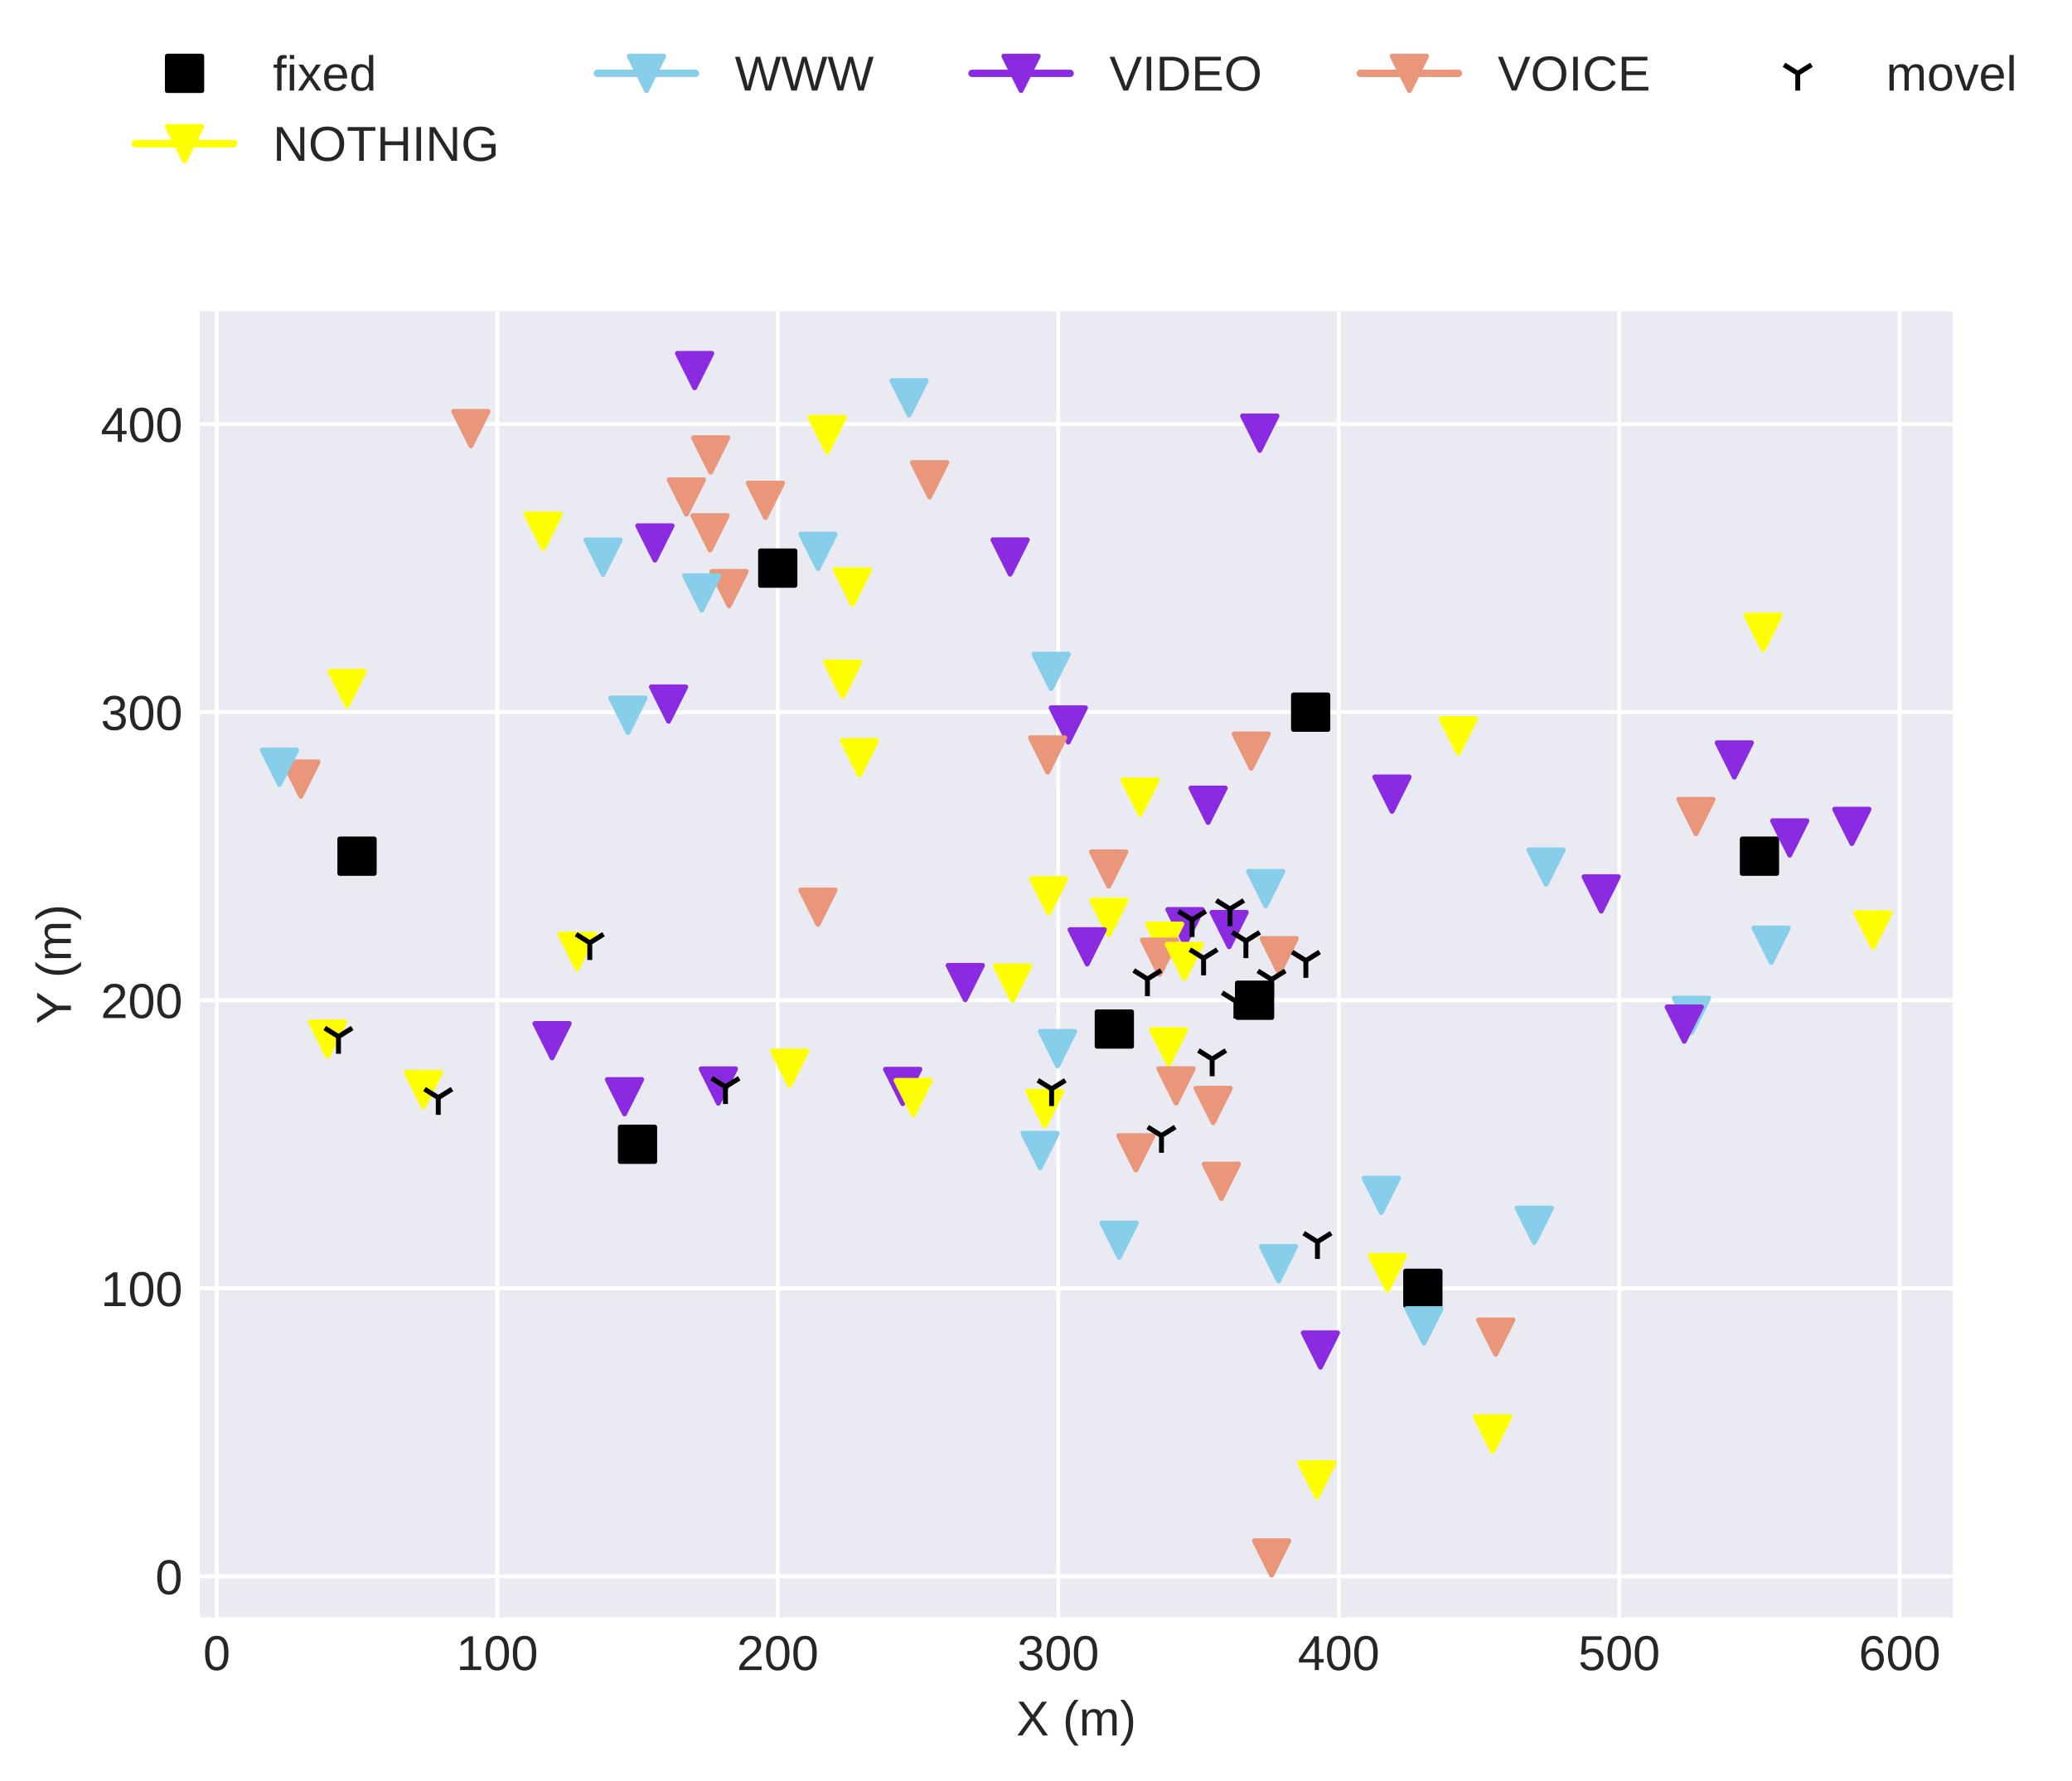 <?xml version="1.0" encoding="utf-8" standalone="no"?>
<!DOCTYPE svg PUBLIC "-//W3C//DTD SVG 1.1//EN"
  "http://www.w3.org/Graphics/SVG/1.1/DTD/svg11.dtd">
<!-- Created with matplotlib (http://matplotlib.org/) -->
<svg height="362.862pt" version="1.1" viewBox="0 0 422.133 362.862" width="422.133pt" xmlns="http://www.w3.org/2000/svg" xmlns:xlink="http://www.w3.org/1999/xlink">
 <defs>
  <style type="text/css">
*{stroke-linecap:butt;stroke-linejoin:round;}
  </style>
 </defs>
 <g id="figure_1">
  <g id="patch_1">
   <path d="M 0 362.862 
L 422.133 362.862 
L 422.133 0 
L 0 0 
z
" style="fill:#ffffff;"/>
  </g>
  <g id="axes_1">
   <g id="patch_2">
    <path d="M 40.705 329.518 
L 397.825 329.518 
L 397.825 63.406 
L 40.705 63.406 
z
" style="fill:#eaeaf2;"/>
   </g>
   <g id="matplotlib.axis_1">
    <g id="xtick_1">
     <g id="line2d_1">
      <path clip-path="url(#p7d4409db41)" d="M 44.165 329.518 
L 44.165 63.406 
" style="fill:none;stroke:#ffffff;stroke-linecap:round;stroke-width:0.8;"/>
     </g>
     <g id="line2d_2"/>
     <g id="text_1">
      <!-- 0 -->
      <defs>
       <path d="M 51.703 34.422 
Q 51.703 17.188 45.625 8.094 
Q 39.547 -0.984 27.688 -0.984 
Q 15.828 -0.984 9.859 8.047 
Q 3.906 17.094 3.906 34.422 
Q 3.906 52.156 9.688 60.984 
Q 15.484 69.828 27.984 69.828 
Q 40.141 69.828 45.922 60.891 
Q 51.703 51.953 51.703 34.422 
z
M 42.781 34.422 
Q 42.781 49.312 39.328 56 
Q 35.891 62.703 27.984 62.703 
Q 19.875 62.703 16.328 56.109 
Q 12.797 49.516 12.797 34.422 
Q 12.797 19.781 16.375 12.984 
Q 19.969 6.203 27.781 6.203 
Q 35.547 6.203 39.156 13.125 
Q 42.781 20.062 42.781 34.422 
z
" id="LiberationSans-30"/>
      </defs>
      <g style="fill:#262626;" transform="translate(41.385 340.265)scale(0.1 -0.1)">
       <use xlink:href="#LiberationSans-30"/>
      </g>
     </g>
    </g>
    <g id="xtick_2">
     <g id="line2d_3">
      <path clip-path="url(#p7d4409db41)" d="M 101.309 329.518 
L 101.309 63.406 
" style="fill:none;stroke:#ffffff;stroke-linecap:round;stroke-width:0.8;"/>
     </g>
     <g id="line2d_4"/>
     <g id="text_2">
      <!-- 100 -->
      <defs>
       <path d="M 7.625 0 
L 7.625 7.469 
L 25.141 7.469 
L 25.141 60.406 
L 9.625 49.312 
L 9.625 57.625 
L 25.875 68.797 
L 33.984 68.797 
L 33.984 7.469 
L 50.734 7.469 
L 50.734 0 
z
" id="LiberationSans-31"/>
      </defs>
      <g style="fill:#262626;" transform="translate(92.968 340.265)scale(0.1 -0.1)">
       <use xlink:href="#LiberationSans-31"/>
       <use x="55.615" xlink:href="#LiberationSans-30"/>
       <use x="111.23" xlink:href="#LiberationSans-30"/>
      </g>
     </g>
    </g>
    <g id="xtick_3">
     <g id="line2d_5">
      <path clip-path="url(#p7d4409db41)" d="M 158.453 329.518 
L 158.453 63.406 
" style="fill:none;stroke:#ffffff;stroke-linecap:round;stroke-width:0.8;"/>
     </g>
     <g id="line2d_6"/>
     <g id="text_3">
      <!-- 200 -->
      <defs>
       <path d="M 5.031 0 
L 5.031 6.203 
Q 7.516 11.922 11.109 16.281 
Q 14.703 20.656 18.656 24.188 
Q 22.609 27.734 26.484 30.766 
Q 30.375 33.797 33.5 36.812 
Q 36.625 39.844 38.547 43.156 
Q 40.484 46.484 40.484 50.688 
Q 40.484 56.344 37.156 59.469 
Q 33.844 62.594 27.938 62.594 
Q 22.312 62.594 18.672 59.547 
Q 15.047 56.5 14.406 50.984 
L 5.422 51.812 
Q 6.391 60.062 12.422 64.938 
Q 18.453 69.828 27.938 69.828 
Q 38.328 69.828 43.922 64.922 
Q 49.516 60.016 49.516 50.984 
Q 49.516 46.969 47.672 43.016 
Q 45.844 39.062 42.234 35.109 
Q 38.625 31.156 28.422 22.859 
Q 22.797 18.266 19.469 14.578 
Q 16.156 10.891 14.703 7.469 
L 50.594 7.469 
L 50.594 0 
z
" id="LiberationSans-32"/>
      </defs>
      <g style="fill:#262626;" transform="translate(150.111 340.265)scale(0.1 -0.1)">
       <use xlink:href="#LiberationSans-32"/>
       <use x="55.615" xlink:href="#LiberationSans-30"/>
       <use x="111.23" xlink:href="#LiberationSans-30"/>
      </g>
     </g>
    </g>
    <g id="xtick_4">
     <g id="line2d_7">
      <path clip-path="url(#p7d4409db41)" d="M 215.596 329.518 
L 215.596 63.406 
" style="fill:none;stroke:#ffffff;stroke-linecap:round;stroke-width:0.8;"/>
     </g>
     <g id="line2d_8"/>
     <g id="text_4">
      <!-- 300 -->
      <defs>
       <path d="M 51.219 19 
Q 51.219 9.469 45.156 4.234 
Q 39.109 -0.984 27.875 -0.984 
Q 17.438 -0.984 11.203 3.734 
Q 4.984 8.453 3.812 17.672 
L 12.891 18.5 
Q 14.656 6.297 27.875 6.297 
Q 34.516 6.297 38.297 9.562 
Q 42.094 12.844 42.094 19.281 
Q 42.094 24.906 37.766 28.047 
Q 33.453 31.203 25.297 31.203 
L 20.312 31.203 
L 20.312 38.812 
L 25.094 38.812 
Q 32.328 38.812 36.297 41.969 
Q 40.281 45.125 40.281 50.688 
Q 40.281 56.203 37.031 59.391 
Q 33.797 62.594 27.391 62.594 
Q 21.578 62.594 17.984 59.609 
Q 14.406 56.641 13.812 51.219 
L 4.984 51.906 
Q 5.953 60.359 11.984 65.094 
Q 18.016 69.828 27.484 69.828 
Q 37.844 69.828 43.578 65.016 
Q 49.312 60.203 49.312 51.609 
Q 49.312 45.016 45.625 40.891 
Q 41.938 36.766 34.906 35.297 
L 34.906 35.109 
Q 42.625 34.281 46.922 29.938 
Q 51.219 25.594 51.219 19 
z
" id="LiberationSans-33"/>
      </defs>
      <g style="fill:#262626;" transform="translate(207.255 340.265)scale(0.1 -0.1)">
       <use xlink:href="#LiberationSans-33"/>
       <use x="55.615" xlink:href="#LiberationSans-30"/>
       <use x="111.23" xlink:href="#LiberationSans-30"/>
      </g>
     </g>
    </g>
    <g id="xtick_5">
     <g id="line2d_9">
      <path clip-path="url(#p7d4409db41)" d="M 272.74 329.518 
L 272.74 63.406 
" style="fill:none;stroke:#ffffff;stroke-linecap:round;stroke-width:0.8;"/>
     </g>
     <g id="line2d_10"/>
     <g id="text_5">
      <!-- 400 -->
      <defs>
       <path d="M 43.016 15.578 
L 43.016 0 
L 34.719 0 
L 34.719 15.578 
L 2.297 15.578 
L 2.297 22.406 
L 33.797 68.797 
L 43.016 68.797 
L 43.016 22.516 
L 52.688 22.516 
L 52.688 15.578 
z
M 34.719 58.891 
Q 34.625 58.594 33.344 56.297 
Q 32.078 54 31.453 53.078 
L 13.812 27.094 
L 11.188 23.484 
L 10.406 22.516 
L 34.719 22.516 
z
" id="LiberationSans-34"/>
      </defs>
      <g style="fill:#262626;" transform="translate(264.398 340.265)scale(0.1 -0.1)">
       <use xlink:href="#LiberationSans-34"/>
       <use x="55.615" xlink:href="#LiberationSans-30"/>
       <use x="111.23" xlink:href="#LiberationSans-30"/>
      </g>
     </g>
    </g>
    <g id="xtick_6">
     <g id="line2d_11">
      <path clip-path="url(#p7d4409db41)" d="M 329.883 329.518 
L 329.883 63.406 
" style="fill:none;stroke:#ffffff;stroke-linecap:round;stroke-width:0.8;"/>
     </g>
     <g id="line2d_12"/>
     <g id="text_6">
      <!-- 500 -->
      <defs>
       <path d="M 51.422 22.406 
Q 51.422 11.531 44.953 5.266 
Q 38.484 -0.984 27 -0.984 
Q 17.391 -0.984 11.469 3.219 
Q 5.562 7.422 4 15.375 
L 12.891 16.406 
Q 15.672 6.203 27.203 6.203 
Q 34.281 6.203 38.281 10.469 
Q 42.281 14.75 42.281 22.219 
Q 42.281 28.719 38.25 32.719 
Q 34.234 36.719 27.391 36.719 
Q 23.828 36.719 20.75 35.594 
Q 17.672 34.469 14.594 31.781 
L 6 31.781 
L 8.297 68.797 
L 47.406 68.797 
L 47.406 61.328 
L 16.312 61.328 
L 14.984 39.5 
Q 20.703 43.891 29.203 43.891 
Q 39.359 43.891 45.391 37.938 
Q 51.422 31.984 51.422 22.406 
z
" id="LiberationSans-35"/>
      </defs>
      <g style="fill:#262626;" transform="translate(321.542 340.265)scale(0.1 -0.1)">
       <use xlink:href="#LiberationSans-35"/>
       <use x="55.615" xlink:href="#LiberationSans-30"/>
       <use x="111.23" xlink:href="#LiberationSans-30"/>
      </g>
     </g>
    </g>
    <g id="xtick_7">
     <g id="line2d_13">
      <path clip-path="url(#p7d4409db41)" d="M 387.027 329.518 
L 387.027 63.406 
" style="fill:none;stroke:#ffffff;stroke-linecap:round;stroke-width:0.8;"/>
     </g>
     <g id="line2d_14"/>
     <g id="text_7">
      <!-- 600 -->
      <defs>
       <path d="M 51.219 22.516 
Q 51.219 11.625 45.312 5.312 
Q 39.406 -0.984 29 -0.984 
Q 17.391 -0.984 11.234 7.656 
Q 5.078 16.312 5.078 32.812 
Q 5.078 50.688 11.469 60.25 
Q 17.875 69.828 29.688 69.828 
Q 45.266 69.828 49.312 55.812 
L 40.922 54.297 
Q 38.328 62.703 29.594 62.703 
Q 22.078 62.703 17.938 55.688 
Q 13.812 48.688 13.812 35.406 
Q 16.219 39.844 20.562 42.156 
Q 24.906 44.484 30.516 44.484 
Q 40.047 44.484 45.625 38.516 
Q 51.219 32.562 51.219 22.516 
z
M 42.281 22.125 
Q 42.281 29.594 38.625 33.641 
Q 34.969 37.703 28.422 37.703 
Q 22.266 37.703 18.484 34.109 
Q 14.703 30.516 14.703 24.219 
Q 14.703 16.266 18.625 11.188 
Q 22.562 6.109 28.719 6.109 
Q 35.062 6.109 38.672 10.375 
Q 42.281 14.656 42.281 22.125 
z
" id="LiberationSans-36"/>
      </defs>
      <g style="fill:#262626;" transform="translate(378.685 340.265)scale(0.1 -0.1)">
       <use xlink:href="#LiberationSans-36"/>
       <use x="55.615" xlink:href="#LiberationSans-30"/>
       <use x="111.23" xlink:href="#LiberationSans-30"/>
      </g>
     </g>
    </g>
    <g id="text_8">
     <!-- X (m) -->
     <defs>
      <path d="M 54.297 0 
L 33.641 30.078 
L 12.547 0 
L 2.25 0 
L 28.422 35.75 
L 4.25 68.797 
L 14.547 68.797 
L 33.688 41.797 
L 52.297 68.797 
L 62.594 68.797 
L 39.062 36.078 
L 64.594 0 
z
" id="LiberationSans-58"/>
      <path id="LiberationSans-20"/>
      <path d="M 6.203 25.984 
Q 6.203 40.094 10.625 51.312 
Q 15.047 62.547 24.219 72.469 
L 32.719 72.469 
Q 23.578 62.312 19.312 50.875 
Q 15.047 39.453 15.047 25.875 
Q 15.047 12.359 19.266 0.969 
Q 23.484 -10.406 32.719 -20.703 
L 24.219 -20.703 
Q 14.984 -10.75 10.594 0.5 
Q 6.203 11.766 6.203 25.781 
z
" id="LiberationSans-28"/>
      <path d="M 37.5 0 
L 37.5 33.5 
Q 37.5 41.156 35.391 44.078 
Q 33.297 47.016 27.828 47.016 
Q 22.219 47.016 18.938 42.719 
Q 15.672 38.422 15.672 30.609 
L 15.672 0 
L 6.938 0 
L 6.938 41.547 
Q 6.938 50.781 6.641 52.828 
L 14.938 52.828 
Q 14.984 52.594 15.031 51.516 
Q 15.094 50.438 15.156 49.047 
Q 15.234 47.656 15.328 43.797 
L 15.484 43.797 
Q 18.312 49.422 21.969 51.609 
Q 25.641 53.812 30.906 53.812 
Q 36.922 53.812 40.406 51.422 
Q 43.891 49.031 45.266 43.797 
L 45.406 43.797 
Q 48.141 49.125 52.016 51.469 
Q 55.906 53.812 61.422 53.812 
Q 69.438 53.812 73.062 49.469 
Q 76.703 45.125 76.703 35.203 
L 76.703 0 
L 68.016 0 
L 68.016 33.5 
Q 68.016 41.156 65.906 44.078 
Q 63.812 47.016 58.344 47.016 
Q 52.594 47.016 49.391 42.75 
Q 46.188 38.484 46.188 30.609 
L 46.188 0 
z
" id="LiberationSans-6d"/>
      <path d="M 27.094 25.781 
Q 27.094 11.672 22.672 0.438 
Q 18.266 -10.797 9.078 -20.703 
L 0.594 -20.703 
Q 9.766 -10.453 14.016 0.891 
Q 18.266 12.25 18.266 25.875 
Q 18.266 39.5 13.984 50.875 
Q 9.719 62.25 0.594 72.469 
L 9.078 72.469 
Q 18.312 62.5 22.703 51.234 
Q 27.094 39.984 27.094 25.984 
z
" id="LiberationSans-29"/>
     </defs>
     <g style="fill:#262626;" transform="translate(207.046 353.587)scale(0.1 -0.1)">
      <use xlink:href="#LiberationSans-58"/>
      <use x="66.699" xlink:href="#LiberationSans-20"/>
      <use x="94.482" xlink:href="#LiberationSans-28"/>
      <use x="127.783" xlink:href="#LiberationSans-6d"/>
      <use x="211.084" xlink:href="#LiberationSans-29"/>
     </g>
    </g>
   </g>
   <g id="matplotlib.axis_2">
    <g id="ytick_1">
     <g id="line2d_15">
      <path clip-path="url(#p7d4409db41)" d="M 40.705 321.179 
L 397.825 321.179 
" style="fill:none;stroke:#ffffff;stroke-linecap:round;stroke-width:0.8;"/>
     </g>
     <g id="line2d_16"/>
     <g id="text_9">
      <!-- 0 -->
      <g style="fill:#262626;" transform="translate(31.644 324.802)scale(0.1 -0.1)">
       <use xlink:href="#LiberationSans-30"/>
      </g>
     </g>
    </g>
    <g id="ytick_2">
     <g id="line2d_17">
      <path clip-path="url(#p7d4409db41)" d="M 40.705 262.485 
L 397.825 262.485 
" style="fill:none;stroke:#ffffff;stroke-linecap:round;stroke-width:0.8;"/>
     </g>
     <g id="line2d_18"/>
     <g id="text_10">
      <!-- 100 -->
      <g style="fill:#262626;" transform="translate(20.522 266.108)scale(0.1 -0.1)">
       <use xlink:href="#LiberationSans-31"/>
       <use x="55.615" xlink:href="#LiberationSans-30"/>
       <use x="111.23" xlink:href="#LiberationSans-30"/>
      </g>
     </g>
    </g>
    <g id="ytick_3">
     <g id="line2d_19">
      <path clip-path="url(#p7d4409db41)" d="M 40.705 203.791 
L 397.825 203.791 
" style="fill:none;stroke:#ffffff;stroke-linecap:round;stroke-width:0.8;"/>
     </g>
     <g id="line2d_20"/>
     <g id="text_11">
      <!-- 200 -->
      <g style="fill:#262626;" transform="translate(20.522 207.414)scale(0.1 -0.1)">
       <use xlink:href="#LiberationSans-32"/>
       <use x="55.615" xlink:href="#LiberationSans-30"/>
       <use x="111.23" xlink:href="#LiberationSans-30"/>
      </g>
     </g>
    </g>
    <g id="ytick_4">
     <g id="line2d_21">
      <path clip-path="url(#p7d4409db41)" d="M 40.705 145.097 
L 397.825 145.097 
" style="fill:none;stroke:#ffffff;stroke-linecap:round;stroke-width:0.8;"/>
     </g>
     <g id="line2d_22"/>
     <g id="text_12">
      <!-- 300 -->
      <g style="fill:#262626;" transform="translate(20.522 148.72)scale(0.1 -0.1)">
       <use xlink:href="#LiberationSans-33"/>
       <use x="55.615" xlink:href="#LiberationSans-30"/>
       <use x="111.23" xlink:href="#LiberationSans-30"/>
      </g>
     </g>
    </g>
    <g id="ytick_5">
     <g id="line2d_23">
      <path clip-path="url(#p7d4409db41)" d="M 40.705 86.402 
L 397.825 86.402 
" style="fill:none;stroke:#ffffff;stroke-linecap:round;stroke-width:0.8;"/>
     </g>
     <g id="line2d_24"/>
     <g id="text_13">
      <!-- 400 -->
      <g style="fill:#262626;" transform="translate(20.522 90.026)scale(0.1 -0.1)">
       <use xlink:href="#LiberationSans-34"/>
       <use x="55.615" xlink:href="#LiberationSans-30"/>
       <use x="111.23" xlink:href="#LiberationSans-30"/>
      </g>
     </g>
    </g>
    <g id="text_14">
     <!-- Y (m) -->
     <defs>
      <path d="M 37.938 28.516 
L 37.938 0 
L 28.656 0 
L 28.656 28.516 
L 2.203 68.797 
L 12.453 68.797 
L 33.406 36.031 
L 54.25 68.797 
L 64.5 68.797 
z
" id="LiberationSans-59"/>
     </defs>
     <g style="fill:#262626;" transform="translate(14.447 208.68)rotate(-90)scale(0.1 -0.1)">
      <use xlink:href="#LiberationSans-59"/>
      <use x="66.684" xlink:href="#LiberationSans-20"/>
      <use x="94.467" xlink:href="#LiberationSans-28"/>
      <use x="127.768" xlink:href="#LiberationSans-6d"/>
      <use x="211.068" xlink:href="#LiberationSans-29"/>
     </g>
    </g>
   </g>
   <g id="line2d_25">
    <defs>
     <path d="M -3.5 3.5 
L 3.5 3.5 
L 3.5 -3.5 
L -3.5 -3.5 
z
" id="m6183d3eaec" style="stroke:#000000;stroke-linejoin:miter;"/>
    </defs>
    <g clip-path="url(#p7d4409db41)">
     <use style="stroke:#000000;stroke-linejoin:miter;" x="358.455" xlink:href="#m6183d3eaec" y="174.444"/>
    </g>
   </g>
   <g id="line2d_26">
    <g clip-path="url(#p7d4409db41)">
     <use style="stroke:#000000;stroke-linejoin:miter;" x="255.597" xlink:href="#m6183d3eaec" y="203.791"/>
    </g>
   </g>
   <g id="line2d_27">
    <g clip-path="url(#p7d4409db41)">
     <use style="stroke:#000000;stroke-linejoin:miter;" x="267.025" xlink:href="#m6183d3eaec" y="145.097"/>
    </g>
   </g>
   <g id="line2d_28">
    <g clip-path="url(#p7d4409db41)">
     <use style="stroke:#000000;stroke-linejoin:miter;" x="227.025" xlink:href="#m6183d3eaec" y="209.66"/>
    </g>
   </g>
   <g id="line2d_29">
    <g clip-path="url(#p7d4409db41)">
     <use style="stroke:#000000;stroke-linejoin:miter;" x="289.883" xlink:href="#m6183d3eaec" y="262.485"/>
    </g>
   </g>
   <g id="line2d_30">
    <g clip-path="url(#p7d4409db41)">
     <use style="stroke:#000000;stroke-linejoin:miter;" x="129.881" xlink:href="#m6183d3eaec" y="233.138"/>
    </g>
   </g>
   <g id="line2d_31">
    <g clip-path="url(#p7d4409db41)">
     <use style="stroke:#000000;stroke-linejoin:miter;" x="158.453" xlink:href="#m6183d3eaec" y="115.749"/>
    </g>
   </g>
   <g id="line2d_32">
    <g clip-path="url(#p7d4409db41)">
     <use style="stroke:#000000;stroke-linejoin:miter;" x="72.737" xlink:href="#m6183d3eaec" y="174.444"/>
    </g>
   </g>
   <g id="line2d_33">
    <path clip-path="url(#p7d4409db41)" d="M 297.114 149.927 
" style="fill:none;stroke:#ffff00;stroke-linecap:round;stroke-width:1.5;"/>
    <defs>
     <path d="M -0 3.5 
L 3.5 -3.5 
L -3.5 -3.5 
z
" id="md462dc09a7" style="stroke:#ffff00;stroke-linejoin:miter;"/>
    </defs>
    <g clip-path="url(#p7d4409db41)">
     <use style="fill:#ffff00;stroke:#ffff00;stroke-linejoin:miter;" x="297.114" xlink:href="#md462dc09a7" y="149.927"/>
    </g>
   </g>
   <g id="line2d_34">
    <path clip-path="url(#p7d4409db41)" d="M 344.603 206.873 
" style="fill:none;stroke:#87ceeb;stroke-linecap:round;stroke-width:1.5;"/>
    <defs>
     <path d="M -0 3.5 
L 3.5 -3.5 
L -3.5 -3.5 
z
" id="m596ccdf8ec" style="stroke:#87ceeb;stroke-linejoin:miter;"/>
    </defs>
    <g clip-path="url(#p7d4409db41)">
     <use style="fill:#87ceeb;stroke:#87ceeb;stroke-linejoin:miter;" x="344.603" xlink:href="#m596ccdf8ec" y="206.873"/>
    </g>
   </g>
   <g id="line2d_35">
    <path clip-path="url(#p7d4409db41)" d="M 343.139 208.655 
" style="fill:none;stroke:#8a2be2;stroke-linecap:round;stroke-width:1.5;"/>
    <defs>
     <path d="M -0 3.5 
L 3.5 -3.5 
L -3.5 -3.5 
z
" id="mea4bf35a2b" style="stroke:#8a2be2;stroke-linejoin:miter;"/>
    </defs>
    <g clip-path="url(#p7d4409db41)">
     <use style="fill:#8a2be2;stroke:#8a2be2;stroke-linejoin:miter;" x="343.139" xlink:href="#mea4bf35a2b" y="208.655"/>
    </g>
   </g>
   <g id="line2d_36">
    <path clip-path="url(#p7d4409db41)" d="M 314.981 176.66 
" style="fill:none;stroke:#87ceeb;stroke-linecap:round;stroke-width:1.5;"/>
    <g clip-path="url(#p7d4409db41)">
     <use style="fill:#87ceeb;stroke:#87ceeb;stroke-linejoin:miter;" x="314.981" xlink:href="#m596ccdf8ec" y="176.66"/>
    </g>
   </g>
   <g id="line2d_37">
    <path clip-path="url(#p7d4409db41)" d="M 326.218 182.129 
" style="fill:none;stroke:#8a2be2;stroke-linecap:round;stroke-width:1.5;"/>
    <g clip-path="url(#p7d4409db41)">
     <use style="fill:#8a2be2;stroke:#8a2be2;stroke-linejoin:miter;" x="326.218" xlink:href="#mea4bf35a2b" y="182.129"/>
    </g>
   </g>
   <g id="line2d_38">
    <path clip-path="url(#p7d4409db41)" d="M 377.288 168.372 
" style="fill:none;stroke:#8a2be2;stroke-linecap:round;stroke-width:1.5;"/>
    <g clip-path="url(#p7d4409db41)">
     <use style="fill:#8a2be2;stroke:#8a2be2;stroke-linejoin:miter;" x="377.288" xlink:href="#mea4bf35a2b" y="168.372"/>
    </g>
   </g>
   <g id="line2d_39">
    <path clip-path="url(#p7d4409db41)" d="M 364.625 170.724 
" style="fill:none;stroke:#8a2be2;stroke-linecap:round;stroke-width:1.5;"/>
    <g clip-path="url(#p7d4409db41)">
     <use style="fill:#8a2be2;stroke:#8a2be2;stroke-linejoin:miter;" x="364.625" xlink:href="#mea4bf35a2b" y="170.724"/>
    </g>
   </g>
   <g id="line2d_40">
    <path clip-path="url(#p7d4409db41)" d="M 345.529 166.365 
" style="fill:none;stroke:#e9967a;stroke-linecap:round;stroke-width:1.5;"/>
    <defs>
     <path d="M -0 3.5 
L 3.5 -3.5 
L -3.5 -3.5 
z
" id="mc90ee2c563" style="stroke:#e9967a;stroke-linejoin:miter;"/>
    </defs>
    <g clip-path="url(#p7d4409db41)">
     <use style="fill:#e9967a;stroke:#e9967a;stroke-linejoin:miter;" x="345.529" xlink:href="#mc90ee2c563" y="166.365"/>
    </g>
   </g>
   <g id="line2d_41">
    <path clip-path="url(#p7d4409db41)" d="M 359.196 128.827 
" style="fill:none;stroke:#ffff00;stroke-linecap:round;stroke-width:1.5;"/>
    <g clip-path="url(#p7d4409db41)">
     <use style="fill:#ffff00;stroke:#ffff00;stroke-linejoin:miter;" x="359.196" xlink:href="#md462dc09a7" y="128.827"/>
    </g>
   </g>
   <g id="line2d_42">
    <path clip-path="url(#p7d4409db41)" d="M 353.338 154.826 
" style="fill:none;stroke:#8a2be2;stroke-linecap:round;stroke-width:1.5;"/>
    <g clip-path="url(#p7d4409db41)">
     <use style="fill:#8a2be2;stroke:#8a2be2;stroke-linejoin:miter;" x="353.338" xlink:href="#mea4bf35a2b" y="154.826"/>
    </g>
   </g>
   <g id="line2d_43">
    <path clip-path="url(#p7d4409db41)" d="M 381.592 189.494 
" style="fill:none;stroke:#ffff00;stroke-linecap:round;stroke-width:1.5;"/>
    <g clip-path="url(#p7d4409db41)">
     <use style="fill:#ffff00;stroke:#ffff00;stroke-linejoin:miter;" x="381.592" xlink:href="#md462dc09a7" y="189.494"/>
    </g>
   </g>
   <g id="line2d_44">
    <path clip-path="url(#p7d4409db41)" d="M 360.851 192.588 
" style="fill:none;stroke:#87ceeb;stroke-linecap:round;stroke-width:1.5;"/>
    <g clip-path="url(#p7d4409db41)">
     <use style="fill:#87ceeb;stroke:#87ceeb;stroke-linejoin:miter;" x="360.851" xlink:href="#m596ccdf8ec" y="192.588"/>
    </g>
   </g>
   <g id="line2d_45">
    <path clip-path="url(#p7d4409db41)" d="M 217.644 147.708 
" style="fill:none;stroke:#8a2be2;stroke-linecap:round;stroke-width:1.5;"/>
    <g clip-path="url(#p7d4409db41)">
     <use style="fill:#8a2be2;stroke:#8a2be2;stroke-linejoin:miter;" x="217.644" xlink:href="#mea4bf35a2b" y="147.708"/>
    </g>
   </g>
   <g id="line2d_46">
    <path clip-path="url(#p7d4409db41)" d="M 231.421 234.893 
" style="fill:none;stroke:#e9967a;stroke-linecap:round;stroke-width:1.5;"/>
    <g clip-path="url(#p7d4409db41)">
     <use style="fill:#e9967a;stroke:#e9967a;stroke-linejoin:miter;" x="231.421" xlink:href="#mc90ee2c563" y="234.893"/>
    </g>
   </g>
   <g id="line2d_47">
    <path clip-path="url(#p7d4409db41)" d="M 225.878 177.065 
" style="fill:none;stroke:#e9967a;stroke-linecap:round;stroke-width:1.5;"/>
    <g clip-path="url(#p7d4409db41)">
     <use style="fill:#e9967a;stroke:#e9967a;stroke-linejoin:miter;" x="225.878" xlink:href="#mc90ee2c563" y="177.065"/>
    </g>
   </g>
   <g id="line2d_48">
    <path clip-path="url(#p7d4409db41)" d="M 256.658 88.25 
" style="fill:none;stroke:#8a2be2;stroke-linecap:round;stroke-width:1.5;"/>
    <g clip-path="url(#p7d4409db41)">
     <use style="fill:#8a2be2;stroke:#8a2be2;stroke-linejoin:miter;" x="256.658" xlink:href="#mea4bf35a2b" y="88.25"/>
    </g>
   </g>
   <g id="line2d_49">
    <path clip-path="url(#p7d4409db41)" d="M 283.597 161.804 
" style="fill:none;stroke:#8a2be2;stroke-linecap:round;stroke-width:1.5;"/>
    <g clip-path="url(#p7d4409db41)">
     <use style="fill:#8a2be2;stroke:#8a2be2;stroke-linejoin:miter;" x="283.597" xlink:href="#mea4bf35a2b" y="161.804"/>
    </g>
   </g>
   <g id="line2d_50">
    <path clip-path="url(#p7d4409db41)" d="M 260.601 194.712 
" style="fill:none;stroke:#e9967a;stroke-linecap:round;stroke-width:1.5;"/>
    <g clip-path="url(#p7d4409db41)">
     <use style="fill:#e9967a;stroke:#e9967a;stroke-linejoin:miter;" x="260.601" xlink:href="#mc90ee2c563" y="194.712"/>
    </g>
   </g>
   <g id="line2d_51">
    <path clip-path="url(#p7d4409db41)" d="M 250.413 189.386 
" style="fill:none;stroke:#8a2be2;stroke-linecap:round;stroke-width:1.5;"/>
    <g clip-path="url(#p7d4409db41)">
     <use style="fill:#8a2be2;stroke:#8a2be2;stroke-linejoin:miter;" x="250.413" xlink:href="#mea4bf35a2b" y="189.386"/>
    </g>
   </g>
   <g id="line2d_52">
    <path clip-path="url(#p7d4409db41)" d="M 254.917 153.033 
" style="fill:none;stroke:#e9967a;stroke-linecap:round;stroke-width:1.5;"/>
    <g clip-path="url(#p7d4409db41)">
     <use style="fill:#e9967a;stroke:#e9967a;stroke-linejoin:miter;" x="254.917" xlink:href="#mc90ee2c563" y="153.033"/>
    </g>
   </g>
   <g id="line2d_53">
    <path clip-path="url(#p7d4409db41)" d="M 238.074 213.269 
" style="fill:none;stroke:#ffff00;stroke-linecap:round;stroke-width:1.5;"/>
    <g clip-path="url(#p7d4409db41)">
     <use style="fill:#ffff00;stroke:#ffff00;stroke-linejoin:miter;" x="238.074" xlink:href="#md462dc09a7" y="213.269"/>
    </g>
   </g>
   <g id="line2d_54">
    <path clip-path="url(#p7d4409db41)" d="M 206.291 200.305 
" style="fill:none;stroke:#ffff00;stroke-linecap:round;stroke-width:1.5;"/>
    <g clip-path="url(#p7d4409db41)">
     <use style="fill:#ffff00;stroke:#ffff00;stroke-linejoin:miter;" x="206.291" xlink:href="#md462dc09a7" y="200.305"/>
    </g>
   </g>
   <g id="line2d_55">
    <path clip-path="url(#p7d4409db41)" d="M 228.009 252.685 
" style="fill:none;stroke:#87ceeb;stroke-linecap:round;stroke-width:1.5;"/>
    <g clip-path="url(#p7d4409db41)">
     <use style="fill:#87ceeb;stroke:#87ceeb;stroke-linejoin:miter;" x="228.009" xlink:href="#m596ccdf8ec" y="252.685"/>
    </g>
   </g>
   <g id="line2d_56">
    <path clip-path="url(#p7d4409db41)" d="M 196.656 200.191 
" style="fill:none;stroke:#8a2be2;stroke-linecap:round;stroke-width:1.5;"/>
    <g clip-path="url(#p7d4409db41)">
     <use style="fill:#8a2be2;stroke:#8a2be2;stroke-linejoin:miter;" x="196.656" xlink:href="#mea4bf35a2b" y="200.191"/>
    </g>
   </g>
   <g id="line2d_57">
    <path clip-path="url(#p7d4409db41)" d="M 232.282 162.403 
" style="fill:none;stroke:#ffff00;stroke-linecap:round;stroke-width:1.5;"/>
    <g clip-path="url(#p7d4409db41)">
     <use style="fill:#ffff00;stroke:#ffff00;stroke-linejoin:miter;" x="232.282" xlink:href="#md462dc09a7" y="162.403"/>
    </g>
   </g>
   <g id="line2d_58">
    <path clip-path="url(#p7d4409db41)" d="M 241.42 188.805 
" style="fill:none;stroke:#8a2be2;stroke-linecap:round;stroke-width:1.5;"/>
    <g clip-path="url(#p7d4409db41)">
     <use style="fill:#8a2be2;stroke:#8a2be2;stroke-linejoin:miter;" x="241.42" xlink:href="#mea4bf35a2b" y="188.805"/>
    </g>
   </g>
   <g id="line2d_59">
    <path clip-path="url(#p7d4409db41)" d="M 211.897 234.411 
" style="fill:none;stroke:#87ceeb;stroke-linecap:round;stroke-width:1.5;"/>
    <g clip-path="url(#p7d4409db41)">
     <use style="fill:#87ceeb;stroke:#87ceeb;stroke-linejoin:miter;" x="211.897" xlink:href="#m596ccdf8ec" y="234.411"/>
    </g>
   </g>
   <g id="line2d_60">
    <path clip-path="url(#p7d4409db41)" d="M 214.154 136.788 
" style="fill:none;stroke:#87ceeb;stroke-linecap:round;stroke-width:1.5;"/>
    <g clip-path="url(#p7d4409db41)">
     <use style="fill:#87ceeb;stroke:#87ceeb;stroke-linejoin:miter;" x="214.154" xlink:href="#m596ccdf8ec" y="136.788"/>
    </g>
   </g>
   <g id="line2d_61">
    <path clip-path="url(#p7d4409db41)" d="M 212.855 225.856 
" style="fill:none;stroke:#ffff00;stroke-linecap:round;stroke-width:1.5;"/>
    <g clip-path="url(#p7d4409db41)">
     <use style="fill:#ffff00;stroke:#ffff00;stroke-linejoin:miter;" x="212.855" xlink:href="#md462dc09a7" y="225.856"/>
    </g>
   </g>
   <g id="line2d_62">
    <path clip-path="url(#p7d4409db41)" d="M 213.437 153.82 
" style="fill:none;stroke:#e9967a;stroke-linecap:round;stroke-width:1.5;"/>
    <g clip-path="url(#p7d4409db41)">
     <use style="fill:#e9967a;stroke:#e9967a;stroke-linejoin:miter;" x="213.437" xlink:href="#mc90ee2c563" y="153.82"/>
    </g>
   </g>
   <g id="line2d_63">
    <path clip-path="url(#p7d4409db41)" d="M 225.921 186.907 
" style="fill:none;stroke:#ffff00;stroke-linecap:round;stroke-width:1.5;"/>
    <g clip-path="url(#p7d4409db41)">
     <use style="fill:#ffff00;stroke:#ffff00;stroke-linejoin:miter;" x="225.921" xlink:href="#md462dc09a7" y="186.907"/>
    </g>
   </g>
   <g id="line2d_64">
    <path clip-path="url(#p7d4409db41)" d="M 213.645 182.505 
" style="fill:none;stroke:#ffff00;stroke-linecap:round;stroke-width:1.5;"/>
    <g clip-path="url(#p7d4409db41)">
     <use style="fill:#ffff00;stroke:#ffff00;stroke-linejoin:miter;" x="213.645" xlink:href="#md462dc09a7" y="182.505"/>
    </g>
   </g>
   <g id="line2d_65">
    <path clip-path="url(#p7d4409db41)" d="M 257.866 181.044 
" style="fill:none;stroke:#87ceeb;stroke-linecap:round;stroke-width:1.5;"/>
    <g clip-path="url(#p7d4409db41)">
     <use style="fill:#87ceeb;stroke:#87ceeb;stroke-linejoin:miter;" x="257.866" xlink:href="#m596ccdf8ec" y="181.044"/>
    </g>
   </g>
   <g id="line2d_66">
    <path clip-path="url(#p7d4409db41)" d="M 183.905 221.355 
" style="fill:none;stroke:#8a2be2;stroke-linecap:round;stroke-width:1.5;"/>
    <g clip-path="url(#p7d4409db41)">
     <use style="fill:#8a2be2;stroke:#8a2be2;stroke-linejoin:miter;" x="183.905" xlink:href="#mea4bf35a2b" y="221.355"/>
    </g>
   </g>
   <g id="line2d_67">
    <path clip-path="url(#p7d4409db41)" d="M 221.494 192.916 
" style="fill:none;stroke:#8a2be2;stroke-linecap:round;stroke-width:1.5;"/>
    <g clip-path="url(#p7d4409db41)">
     <use style="fill:#8a2be2;stroke:#8a2be2;stroke-linejoin:miter;" x="221.494" xlink:href="#mea4bf35a2b" y="192.916"/>
    </g>
   </g>
   <g id="line2d_68">
    <path clip-path="url(#p7d4409db41)" d="M 237.27 191.755 
" style="fill:none;stroke:#ffff00;stroke-linecap:round;stroke-width:1.5;"/>
    <g clip-path="url(#p7d4409db41)">
     <use style="fill:#ffff00;stroke:#ffff00;stroke-linejoin:miter;" x="237.27" xlink:href="#md462dc09a7" y="191.755"/>
    </g>
   </g>
   <g id="line2d_69">
    <path clip-path="url(#p7d4409db41)" d="M 239.603 221.245 
" style="fill:none;stroke:#e9967a;stroke-linecap:round;stroke-width:1.5;"/>
    <g clip-path="url(#p7d4409db41)">
     <use style="fill:#e9967a;stroke:#e9967a;stroke-linejoin:miter;" x="239.603" xlink:href="#mc90ee2c563" y="221.245"/>
    </g>
   </g>
   <g id="line2d_70">
    <path clip-path="url(#p7d4409db41)" d="M 236.231 195.02 
" style="fill:none;stroke:#e9967a;stroke-linecap:round;stroke-width:1.5;"/>
    <g clip-path="url(#p7d4409db41)">
     <use style="fill:#e9967a;stroke:#e9967a;stroke-linejoin:miter;" x="236.231" xlink:href="#mc90ee2c563" y="195.02"/>
    </g>
   </g>
   <g id="line2d_71">
    <path clip-path="url(#p7d4409db41)" d="M 215.454 213.659 
" style="fill:none;stroke:#87ceeb;stroke-linecap:round;stroke-width:1.5;"/>
    <g clip-path="url(#p7d4409db41)">
     <use style="fill:#87ceeb;stroke:#87ceeb;stroke-linejoin:miter;" x="215.454" xlink:href="#m596ccdf8ec" y="213.659"/>
    </g>
   </g>
   <g id="line2d_72">
    <path clip-path="url(#p7d4409db41)" d="M 247.157 225.222 
" style="fill:none;stroke:#e9967a;stroke-linecap:round;stroke-width:1.5;"/>
    <g clip-path="url(#p7d4409db41)">
     <use style="fill:#e9967a;stroke:#e9967a;stroke-linejoin:miter;" x="247.157" xlink:href="#mc90ee2c563" y="225.222"/>
    </g>
   </g>
   <g id="line2d_73">
    <path clip-path="url(#p7d4409db41)" d="M 241.278 195.882 
" style="fill:none;stroke:#ffff00;stroke-linecap:round;stroke-width:1.5;"/>
    <g clip-path="url(#p7d4409db41)">
     <use style="fill:#ffff00;stroke:#ffff00;stroke-linejoin:miter;" x="241.278" xlink:href="#md462dc09a7" y="195.882"/>
    </g>
   </g>
   <g id="line2d_74">
    <path clip-path="url(#p7d4409db41)" d="M 186.059 223.626 
" style="fill:none;stroke:#ffff00;stroke-linecap:round;stroke-width:1.5;"/>
    <g clip-path="url(#p7d4409db41)">
     <use style="fill:#ffff00;stroke:#ffff00;stroke-linejoin:miter;" x="186.059" xlink:href="#md462dc09a7" y="223.626"/>
    </g>
   </g>
   <g id="line2d_75">
    <path clip-path="url(#p7d4409db41)" d="M 246.131 164.064 
" style="fill:none;stroke:#8a2be2;stroke-linecap:round;stroke-width:1.5;"/>
    <g clip-path="url(#p7d4409db41)">
     <use style="fill:#8a2be2;stroke:#8a2be2;stroke-linejoin:miter;" x="246.131" xlink:href="#mea4bf35a2b" y="164.064"/>
    </g>
   </g>
   <g id="line2d_76">
    <path clip-path="url(#p7d4409db41)" d="M 248.827 240.686 
" style="fill:none;stroke:#e9967a;stroke-linecap:round;stroke-width:1.5;"/>
    <g clip-path="url(#p7d4409db41)">
     <use style="fill:#e9967a;stroke:#e9967a;stroke-linejoin:miter;" x="248.827" xlink:href="#mc90ee2c563" y="240.686"/>
    </g>
   </g>
   <g id="line2d_77">
    <path clip-path="url(#p7d4409db41)" d="M 282.667 259.287 
" style="fill:none;stroke:#ffff00;stroke-linecap:round;stroke-width:1.5;"/>
    <g clip-path="url(#p7d4409db41)">
     <use style="fill:#ffff00;stroke:#ffff00;stroke-linejoin:miter;" x="282.667" xlink:href="#md462dc09a7" y="259.287"/>
    </g>
   </g>
   <g id="line2d_78">
    <path clip-path="url(#p7d4409db41)" d="M 312.582 249.639 
" style="fill:none;stroke:#87ceeb;stroke-linecap:round;stroke-width:1.5;"/>
    <g clip-path="url(#p7d4409db41)">
     <use style="fill:#87ceeb;stroke:#87ceeb;stroke-linejoin:miter;" x="312.582" xlink:href="#m596ccdf8ec" y="249.639"/>
    </g>
   </g>
   <g id="line2d_79">
    <path clip-path="url(#p7d4409db41)" d="M 268.287 301.499 
" style="fill:none;stroke:#ffff00;stroke-linecap:round;stroke-width:1.5;"/>
    <g clip-path="url(#p7d4409db41)">
     <use style="fill:#ffff00;stroke:#ffff00;stroke-linejoin:miter;" x="268.287" xlink:href="#md462dc09a7" y="301.499"/>
    </g>
   </g>
   <g id="line2d_80">
    <path clip-path="url(#p7d4409db41)" d="M 304.723 272.427 
" style="fill:none;stroke:#e9967a;stroke-linecap:round;stroke-width:1.5;"/>
    <g clip-path="url(#p7d4409db41)">
     <use style="fill:#e9967a;stroke:#e9967a;stroke-linejoin:miter;" x="304.723" xlink:href="#mc90ee2c563" y="272.427"/>
    </g>
   </g>
   <g id="line2d_81">
    <path clip-path="url(#p7d4409db41)" d="M 259.074 317.422 
" style="fill:none;stroke:#e9967a;stroke-linecap:round;stroke-width:1.5;"/>
    <g clip-path="url(#p7d4409db41)">
     <use style="fill:#e9967a;stroke:#e9967a;stroke-linejoin:miter;" x="259.074" xlink:href="#mc90ee2c563" y="317.422"/>
    </g>
   </g>
   <g id="line2d_82">
    <path clip-path="url(#p7d4409db41)" d="M 269.017 275.053 
" style="fill:none;stroke:#8a2be2;stroke-linecap:round;stroke-width:1.5;"/>
    <g clip-path="url(#p7d4409db41)">
     <use style="fill:#8a2be2;stroke:#8a2be2;stroke-linejoin:miter;" x="269.017" xlink:href="#mea4bf35a2b" y="275.053"/>
    </g>
   </g>
   <g id="line2d_83">
    <path clip-path="url(#p7d4409db41)" d="M 304.093 292.169 
" style="fill:none;stroke:#ffff00;stroke-linecap:round;stroke-width:1.5;"/>
    <g clip-path="url(#p7d4409db41)">
     <use style="fill:#ffff00;stroke:#ffff00;stroke-linejoin:miter;" x="304.093" xlink:href="#md462dc09a7" y="292.169"/>
    </g>
   </g>
   <g id="line2d_84">
    <path clip-path="url(#p7d4409db41)" d="M 281.41 243.531 
" style="fill:none;stroke:#87ceeb;stroke-linecap:round;stroke-width:1.5;"/>
    <g clip-path="url(#p7d4409db41)">
     <use style="fill:#87ceeb;stroke:#87ceeb;stroke-linejoin:miter;" x="281.41" xlink:href="#m596ccdf8ec" y="243.531"/>
    </g>
   </g>
   <g id="line2d_85">
    <path clip-path="url(#p7d4409db41)" d="M 290.115 270.128 
" style="fill:none;stroke:#87ceeb;stroke-linecap:round;stroke-width:1.5;"/>
    <g clip-path="url(#p7d4409db41)">
     <use style="fill:#87ceeb;stroke:#87ceeb;stroke-linejoin:miter;" x="290.115" xlink:href="#m596ccdf8ec" y="270.128"/>
    </g>
   </g>
   <g id="line2d_86">
    <path clip-path="url(#p7d4409db41)" d="M 260.481 257.455 
" style="fill:none;stroke:#87ceeb;stroke-linecap:round;stroke-width:1.5;"/>
    <g clip-path="url(#p7d4409db41)">
     <use style="fill:#87ceeb;stroke:#87ceeb;stroke-linejoin:miter;" x="260.481" xlink:href="#m596ccdf8ec" y="257.455"/>
    </g>
   </g>
   <g id="line2d_87">
    <path clip-path="url(#p7d4409db41)" d="M 112.472 212.031 
" style="fill:none;stroke:#8a2be2;stroke-linecap:round;stroke-width:1.5;"/>
    <g clip-path="url(#p7d4409db41)">
     <use style="fill:#8a2be2;stroke:#8a2be2;stroke-linejoin:miter;" x="112.472" xlink:href="#mea4bf35a2b" y="212.031"/>
    </g>
   </g>
   <g id="line2d_88">
    <path clip-path="url(#p7d4409db41)" d="M 160.888 217.629 
" style="fill:none;stroke:#ffff00;stroke-linecap:round;stroke-width:1.5;"/>
    <g clip-path="url(#p7d4409db41)">
     <use style="fill:#ffff00;stroke:#ffff00;stroke-linejoin:miter;" x="160.888" xlink:href="#md462dc09a7" y="217.629"/>
    </g>
   </g>
   <g id="line2d_89">
    <path clip-path="url(#p7d4409db41)" d="M 146.346 221.271 
" style="fill:none;stroke:#8a2be2;stroke-linecap:round;stroke-width:1.5;"/>
    <g clip-path="url(#p7d4409db41)">
     <use style="fill:#8a2be2;stroke:#8a2be2;stroke-linejoin:miter;" x="146.346" xlink:href="#mea4bf35a2b" y="221.271"/>
    </g>
   </g>
   <g id="line2d_90">
    <path clip-path="url(#p7d4409db41)" d="M 127.232 223.449 
" style="fill:none;stroke:#8a2be2;stroke-linecap:round;stroke-width:1.5;"/>
    <g clip-path="url(#p7d4409db41)">
     <use style="fill:#8a2be2;stroke:#8a2be2;stroke-linejoin:miter;" x="127.232" xlink:href="#mea4bf35a2b" y="223.449"/>
    </g>
   </g>
   <g id="line2d_91">
    <path clip-path="url(#p7d4409db41)" d="M 86.253 221.985 
" style="fill:none;stroke:#ffff00;stroke-linecap:round;stroke-width:1.5;"/>
    <g clip-path="url(#p7d4409db41)">
     <use style="fill:#ffff00;stroke:#ffff00;stroke-linejoin:miter;" x="86.253" xlink:href="#md462dc09a7" y="221.985"/>
    </g>
   </g>
   <g id="line2d_92">
    <path clip-path="url(#p7d4409db41)" d="M 148.537 119.928 
" style="fill:none;stroke:#e9967a;stroke-linecap:round;stroke-width:1.5;"/>
    <g clip-path="url(#p7d4409db41)">
     <use style="fill:#e9967a;stroke:#e9967a;stroke-linejoin:miter;" x="148.537" xlink:href="#mc90ee2c563" y="119.928"/>
    </g>
   </g>
   <g id="line2d_93">
    <path clip-path="url(#p7d4409db41)" d="M 166.646 184.835 
" style="fill:none;stroke:#e9967a;stroke-linecap:round;stroke-width:1.5;"/>
    <g clip-path="url(#p7d4409db41)">
     <use style="fill:#e9967a;stroke:#e9967a;stroke-linejoin:miter;" x="166.646" xlink:href="#mc90ee2c563" y="184.835"/>
    </g>
   </g>
   <g id="line2d_94">
    <path clip-path="url(#p7d4409db41)" d="M 122.858 113.513 
" style="fill:none;stroke:#87ceeb;stroke-linecap:round;stroke-width:1.5;"/>
    <g clip-path="url(#p7d4409db41)">
     <use style="fill:#87ceeb;stroke:#87ceeb;stroke-linejoin:miter;" x="122.858" xlink:href="#m596ccdf8ec" y="113.513"/>
    </g>
   </g>
   <g id="line2d_95">
    <path clip-path="url(#p7d4409db41)" d="M 166.662 112.334 
" style="fill:none;stroke:#87ceeb;stroke-linecap:round;stroke-width:1.5;"/>
    <g clip-path="url(#p7d4409db41)">
     <use style="fill:#87ceeb;stroke:#87ceeb;stroke-linejoin:miter;" x="166.662" xlink:href="#m596ccdf8ec" y="112.334"/>
    </g>
   </g>
   <g id="line2d_96">
    <path clip-path="url(#p7d4409db41)" d="M 144.665 108.549 
" style="fill:none;stroke:#e9967a;stroke-linecap:round;stroke-width:1.5;"/>
    <g clip-path="url(#p7d4409db41)">
     <use style="fill:#e9967a;stroke:#e9967a;stroke-linejoin:miter;" x="144.665" xlink:href="#mc90ee2c563" y="108.549"/>
    </g>
   </g>
   <g id="line2d_97">
    <path clip-path="url(#p7d4409db41)" d="M 136.211 143.45 
" style="fill:none;stroke:#8a2be2;stroke-linecap:round;stroke-width:1.5;"/>
    <g clip-path="url(#p7d4409db41)">
     <use style="fill:#8a2be2;stroke:#8a2be2;stroke-linejoin:miter;" x="136.211" xlink:href="#mea4bf35a2b" y="143.45"/>
    </g>
   </g>
   <g id="line2d_98">
    <path clip-path="url(#p7d4409db41)" d="M 173.679 119.597 
" style="fill:none;stroke:#ffff00;stroke-linecap:round;stroke-width:1.5;"/>
    <g clip-path="url(#p7d4409db41)">
     <use style="fill:#ffff00;stroke:#ffff00;stroke-linejoin:miter;" x="173.679" xlink:href="#md462dc09a7" y="119.597"/>
    </g>
   </g>
   <g id="line2d_99">
    <path clip-path="url(#p7d4409db41)" d="M 205.8 113.483 
" style="fill:none;stroke:#8a2be2;stroke-linecap:round;stroke-width:1.5;"/>
    <g clip-path="url(#p7d4409db41)">
     <use style="fill:#8a2be2;stroke:#8a2be2;stroke-linejoin:miter;" x="205.8" xlink:href="#mea4bf35a2b" y="113.483"/>
    </g>
   </g>
   <g id="line2d_100">
    <path clip-path="url(#p7d4409db41)" d="M 144.788 92.687 
" style="fill:none;stroke:#e9967a;stroke-linecap:round;stroke-width:1.5;"/>
    <g clip-path="url(#p7d4409db41)">
     <use style="fill:#e9967a;stroke:#e9967a;stroke-linejoin:miter;" x="144.788" xlink:href="#mc90ee2c563" y="92.687"/>
    </g>
   </g>
   <g id="line2d_101">
    <path clip-path="url(#p7d4409db41)" d="M 110.667 108.221 
" style="fill:none;stroke:#ffff00;stroke-linecap:round;stroke-width:1.5;"/>
    <g clip-path="url(#p7d4409db41)">
     <use style="fill:#ffff00;stroke:#ffff00;stroke-linejoin:miter;" x="110.667" xlink:href="#md462dc09a7" y="108.221"/>
    </g>
   </g>
   <g id="line2d_102">
    <path clip-path="url(#p7d4409db41)" d="M 171.676 138.385 
" style="fill:none;stroke:#ffff00;stroke-linecap:round;stroke-width:1.5;"/>
    <g clip-path="url(#p7d4409db41)">
     <use style="fill:#ffff00;stroke:#ffff00;stroke-linejoin:miter;" x="171.676" xlink:href="#md462dc09a7" y="138.385"/>
    </g>
   </g>
   <g id="line2d_103">
    <path clip-path="url(#p7d4409db41)" d="M 133.429 110.626 
" style="fill:none;stroke:#8a2be2;stroke-linecap:round;stroke-width:1.5;"/>
    <g clip-path="url(#p7d4409db41)">
     <use style="fill:#8a2be2;stroke:#8a2be2;stroke-linejoin:miter;" x="133.429" xlink:href="#mea4bf35a2b" y="110.626"/>
    </g>
   </g>
   <g id="line2d_104">
    <path clip-path="url(#p7d4409db41)" d="M 175.103 154.379 
" style="fill:none;stroke:#ffff00;stroke-linecap:round;stroke-width:1.5;"/>
    <g clip-path="url(#p7d4409db41)">
     <use style="fill:#ffff00;stroke:#ffff00;stroke-linejoin:miter;" x="175.103" xlink:href="#md462dc09a7" y="154.379"/>
    </g>
   </g>
   <g id="line2d_105">
    <path clip-path="url(#p7d4409db41)" d="M 141.515 75.502 
" style="fill:none;stroke:#8a2be2;stroke-linecap:round;stroke-width:1.5;"/>
    <g clip-path="url(#p7d4409db41)">
     <use style="fill:#8a2be2;stroke:#8a2be2;stroke-linejoin:miter;" x="141.515" xlink:href="#mea4bf35a2b" y="75.502"/>
    </g>
   </g>
   <g id="line2d_106">
    <path clip-path="url(#p7d4409db41)" d="M 155.947 101.925 
" style="fill:none;stroke:#e9967a;stroke-linecap:round;stroke-width:1.5;"/>
    <g clip-path="url(#p7d4409db41)">
     <use style="fill:#e9967a;stroke:#e9967a;stroke-linejoin:miter;" x="155.947" xlink:href="#mc90ee2c563" y="101.925"/>
    </g>
   </g>
   <g id="line2d_107">
    <path clip-path="url(#p7d4409db41)" d="M 139.837 101.253 
" style="fill:none;stroke:#e9967a;stroke-linecap:round;stroke-width:1.5;"/>
    <g clip-path="url(#p7d4409db41)">
     <use style="fill:#e9967a;stroke:#e9967a;stroke-linejoin:miter;" x="139.837" xlink:href="#mc90ee2c563" y="101.253"/>
    </g>
   </g>
   <g id="line2d_108">
    <path clip-path="url(#p7d4409db41)" d="M 189.398 97.748 
" style="fill:none;stroke:#e9967a;stroke-linecap:round;stroke-width:1.5;"/>
    <g clip-path="url(#p7d4409db41)">
     <use style="fill:#e9967a;stroke:#e9967a;stroke-linejoin:miter;" x="189.398" xlink:href="#mc90ee2c563" y="97.748"/>
    </g>
   </g>
   <g id="line2d_109">
    <path clip-path="url(#p7d4409db41)" d="M 142.973 120.795 
" style="fill:none;stroke:#87ceeb;stroke-linecap:round;stroke-width:1.5;"/>
    <g clip-path="url(#p7d4409db41)">
     <use style="fill:#87ceeb;stroke:#87ceeb;stroke-linejoin:miter;" x="142.973" xlink:href="#m596ccdf8ec" y="120.795"/>
    </g>
   </g>
   <g id="line2d_110">
    <path clip-path="url(#p7d4409db41)" d="M 185.211 81.056 
" style="fill:none;stroke:#87ceeb;stroke-linecap:round;stroke-width:1.5;"/>
    <g clip-path="url(#p7d4409db41)">
     <use style="fill:#87ceeb;stroke:#87ceeb;stroke-linejoin:miter;" x="185.211" xlink:href="#m596ccdf8ec" y="81.056"/>
    </g>
   </g>
   <g id="line2d_111">
    <path clip-path="url(#p7d4409db41)" d="M 168.544 88.551 
" style="fill:none;stroke:#ffff00;stroke-linecap:round;stroke-width:1.5;"/>
    <g clip-path="url(#p7d4409db41)">
     <use style="fill:#ffff00;stroke:#ffff00;stroke-linejoin:miter;" x="168.544" xlink:href="#md462dc09a7" y="88.551"/>
    </g>
   </g>
   <g id="line2d_112">
    <path clip-path="url(#p7d4409db41)" d="M 127.931 145.715 
" style="fill:none;stroke:#87ceeb;stroke-linecap:round;stroke-width:1.5;"/>
    <g clip-path="url(#p7d4409db41)">
     <use style="fill:#87ceeb;stroke:#87ceeb;stroke-linejoin:miter;" x="127.931" xlink:href="#m596ccdf8ec" y="145.715"/>
    </g>
   </g>
   <g id="line2d_113">
    <path clip-path="url(#p7d4409db41)" d="M 95.939 87.322 
" style="fill:none;stroke:#e9967a;stroke-linecap:round;stroke-width:1.5;"/>
    <g clip-path="url(#p7d4409db41)">
     <use style="fill:#e9967a;stroke:#e9967a;stroke-linejoin:miter;" x="95.939" xlink:href="#mc90ee2c563" y="87.322"/>
    </g>
   </g>
   <g id="line2d_114">
    <path clip-path="url(#p7d4409db41)" d="M 70.729 140.272 
" style="fill:none;stroke:#ffff00;stroke-linecap:round;stroke-width:1.5;"/>
    <g clip-path="url(#p7d4409db41)">
     <use style="fill:#ffff00;stroke:#ffff00;stroke-linejoin:miter;" x="70.729" xlink:href="#md462dc09a7" y="140.272"/>
    </g>
   </g>
   <g id="line2d_115">
    <path clip-path="url(#p7d4409db41)" d="M 61.292 158.727 
" style="fill:none;stroke:#e9967a;stroke-linecap:round;stroke-width:1.5;"/>
    <g clip-path="url(#p7d4409db41)">
     <use style="fill:#e9967a;stroke:#e9967a;stroke-linejoin:miter;" x="61.292" xlink:href="#mc90ee2c563" y="158.727"/>
    </g>
   </g>
   <g id="line2d_116">
    <path clip-path="url(#p7d4409db41)" d="M 117.578 193.841 
" style="fill:none;stroke:#ffff00;stroke-linecap:round;stroke-width:1.5;"/>
    <g clip-path="url(#p7d4409db41)">
     <use style="fill:#ffff00;stroke:#ffff00;stroke-linejoin:miter;" x="117.578" xlink:href="#md462dc09a7" y="193.841"/>
    </g>
   </g>
   <g id="line2d_117">
    <path clip-path="url(#p7d4409db41)" d="M 66.743 211.695 
" style="fill:none;stroke:#ffff00;stroke-linecap:round;stroke-width:1.5;"/>
    <g clip-path="url(#p7d4409db41)">
     <use style="fill:#ffff00;stroke:#ffff00;stroke-linejoin:miter;" x="66.743" xlink:href="#md462dc09a7" y="211.695"/>
    </g>
   </g>
   <g id="line2d_118">
    <path clip-path="url(#p7d4409db41)" d="M 56.937 156.323 
" style="fill:none;stroke:#87ceeb;stroke-linecap:round;stroke-width:1.5;"/>
    <g clip-path="url(#p7d4409db41)">
     <use style="fill:#87ceeb;stroke:#87ceeb;stroke-linejoin:miter;" x="56.937" xlink:href="#m596ccdf8ec" y="156.323"/>
    </g>
   </g>
   <g id="line2d_119">
    <defs>
     <path d="M 0 0 
L 0 3.5 
M 0 0 
L 2.8 -1.75 
M 0 0 
L -2.8 -1.75 
" id="m23a15dd83f" style="stroke:#000000;"/>
    </defs>
    <g clip-path="url(#p7d4409db41)">
     <use style="stroke:#000000;" x="120.16" xlink:href="#m23a15dd83f" y="192.092"/>
    </g>
   </g>
   <g id="line2d_120">
    <g clip-path="url(#p7d4409db41)">
     <use style="stroke:#000000;" x="68.959" xlink:href="#m23a15dd83f" y="211.2"/>
    </g>
   </g>
   <g id="line2d_121">
    <g clip-path="url(#p7d4409db41)">
     <use style="stroke:#000000;" x="89.291" xlink:href="#m23a15dd83f" y="223.64"/>
    </g>
   </g>
   <g id="line2d_122">
    <g clip-path="url(#p7d4409db41)">
     <use style="stroke:#000000;" x="147.798" xlink:href="#m23a15dd83f" y="221.435"/>
    </g>
   </g>
   <g id="line2d_123">
    <g clip-path="url(#p7d4409db41)">
     <use style="stroke:#000000;" x="250.598" xlink:href="#m23a15dd83f" y="185.203"/>
    </g>
   </g>
   <g id="line2d_124">
    <g clip-path="url(#p7d4409db41)">
     <use style="stroke:#000000;" x="245.21" xlink:href="#m23a15dd83f" y="195.22"/>
    </g>
   </g>
   <g id="line2d_125">
    <g clip-path="url(#p7d4409db41)">
     <use style="stroke:#000000;" x="242.864" xlink:href="#m23a15dd83f" y="187.409"/>
    </g>
   </g>
   <g id="line2d_126">
    <g clip-path="url(#p7d4409db41)">
     <use style="stroke:#000000;" x="251.798" xlink:href="#m23a15dd83f" y="204.008"/>
    </g>
   </g>
   <g id="line2d_127">
    <g clip-path="url(#p7d4409db41)">
     <use style="stroke:#000000;" x="233.769" xlink:href="#m23a15dd83f" y="199.463"/>
    </g>
   </g>
   <g id="line2d_128">
    <g clip-path="url(#p7d4409db41)">
     <use style="stroke:#000000;" x="236.627" xlink:href="#m23a15dd83f" y="231.373"/>
    </g>
   </g>
   <g id="line2d_129">
    <g clip-path="url(#p7d4409db41)">
     <use style="stroke:#000000;" x="268.404" xlink:href="#m23a15dd83f" y="253.001"/>
    </g>
   </g>
   <g id="line2d_130">
    <g clip-path="url(#p7d4409db41)">
     <use style="stroke:#000000;" x="246.955" xlink:href="#m23a15dd83f" y="215.776"/>
    </g>
   </g>
   <g id="line2d_131">
    <g clip-path="url(#p7d4409db41)">
     <use style="stroke:#000000;" x="253.834" xlink:href="#m23a15dd83f" y="191.7"/>
    </g>
   </g>
   <g id="line2d_132">
    <g clip-path="url(#p7d4409db41)">
     <use style="stroke:#000000;" x="259.059" xlink:href="#m23a15dd83f" y="199.559"/>
    </g>
   </g>
   <g id="line2d_133">
    <g clip-path="url(#p7d4409db41)">
     <use style="stroke:#000000;" x="266.047" xlink:href="#m23a15dd83f" y="195.719"/>
    </g>
   </g>
   <g id="line2d_134">
    <g clip-path="url(#p7d4409db41)">
     <use style="stroke:#000000;" x="214.247" xlink:href="#m23a15dd83f" y="221.855"/>
    </g>
   </g>
   <g id="line2d_135">
    <g clip-path="url(#p7d4409db41)">
     <use style="stroke:#000000;" x="358.455" xlink:href="#m23a15dd83f" y="174.444"/>
    </g>
   </g>
   <g id="line2d_136">
    <g clip-path="url(#p7d4409db41)">
     <use style="stroke:#000000;" x="255.597" xlink:href="#m23a15dd83f" y="203.791"/>
    </g>
   </g>
   <g id="line2d_137">
    <g clip-path="url(#p7d4409db41)">
     <use style="stroke:#000000;" x="267.025" xlink:href="#m23a15dd83f" y="145.097"/>
    </g>
   </g>
   <g id="line2d_138">
    <g clip-path="url(#p7d4409db41)">
     <use style="stroke:#000000;" x="227.025" xlink:href="#m23a15dd83f" y="209.66"/>
    </g>
   </g>
   <g id="line2d_139">
    <g clip-path="url(#p7d4409db41)">
     <use style="stroke:#000000;" x="289.883" xlink:href="#m23a15dd83f" y="262.485"/>
    </g>
   </g>
   <g id="line2d_140">
    <g clip-path="url(#p7d4409db41)">
     <use style="stroke:#000000;" x="129.881" xlink:href="#m23a15dd83f" y="233.138"/>
    </g>
   </g>
   <g id="line2d_141">
    <g clip-path="url(#p7d4409db41)">
     <use style="stroke:#000000;" x="158.453" xlink:href="#m23a15dd83f" y="115.749"/>
    </g>
   </g>
   <g id="line2d_142">
    <g clip-path="url(#p7d4409db41)">
     <use style="stroke:#000000;" x="72.737" xlink:href="#m23a15dd83f" y="174.444"/>
    </g>
   </g>
   <g id="patch_3">
    <path d="M 40.705 329.518 
L 40.705 63.406 
" style="fill:none;"/>
   </g>
   <g id="patch_4">
    <path d="M 397.825 329.518 
L 397.825 63.406 
" style="fill:none;"/>
   </g>
   <g id="patch_5">
    <path d="M 40.705 329.518 
L 397.825 329.518 
" style="fill:none;"/>
   </g>
   <g id="patch_6">
    <path d="M 40.705 63.406 
L 397.825 63.406 
" style="fill:none;"/>
   </g>
   <g id="legend_1">
    <g id="line2d_143"/>
    <g id="line2d_144">
     <g>
      <use style="stroke:#000000;stroke-linejoin:miter;" x="37.597" xlink:href="#m6183d3eaec" y="14.947"/>
     </g>
    </g>
    <g id="text_15">
     <!-- fixed -->
     <defs>
      <path d="M 17.625 46.438 
L 17.625 0 
L 8.844 0 
L 8.844 46.438 
L 1.422 46.438 
L 1.422 52.828 
L 8.844 52.828 
L 8.844 58.797 
Q 8.844 66.016 12.016 69.188 
Q 15.188 72.359 21.734 72.359 
Q 25.391 72.359 27.938 71.781 
L 27.938 65.094 
Q 25.734 65.484 24.031 65.484 
Q 20.656 65.484 19.141 63.766 
Q 17.625 62.062 17.625 57.562 
L 17.625 52.828 
L 27.938 52.828 
L 27.938 46.438 
z
" id="LiberationSans-66"/>
      <path d="M 6.688 64.062 
L 6.688 72.469 
L 15.484 72.469 
L 15.484 64.062 
z
M 6.688 0 
L 6.688 52.828 
L 15.484 52.828 
L 15.484 0 
z
" id="LiberationSans-69"/>
      <path d="M 39.109 0 
L 24.906 21.688 
L 10.594 0 
L 1.125 0 
L 19.922 27.156 
L 2 52.828 
L 11.719 52.828 
L 24.906 32.281 
L 37.984 52.828 
L 47.797 52.828 
L 29.891 27.25 
L 48.922 0 
z
" id="LiberationSans-78"/>
      <path d="M 13.484 24.562 
Q 13.484 15.484 17.234 10.547 
Q 21 5.609 28.219 5.609 
Q 33.938 5.609 37.375 7.906 
Q 40.828 10.203 42.047 13.719 
L 49.75 11.531 
Q 45.016 -0.984 28.219 -0.984 
Q 16.5 -0.984 10.375 6 
Q 4.25 12.984 4.25 26.766 
Q 4.25 39.844 10.375 46.828 
Q 16.5 53.812 27.875 53.812 
Q 51.172 53.812 51.172 25.734 
L 51.172 24.562 
z
M 42.094 31.297 
Q 41.359 39.656 37.844 43.484 
Q 34.328 47.312 27.734 47.312 
Q 21.344 47.312 17.609 43.031 
Q 13.875 38.766 13.578 31.297 
z
" id="LiberationSans-65"/>
      <path d="M 40.094 8.5 
Q 37.641 3.422 33.609 1.219 
Q 29.594 -0.984 23.641 -0.984 
Q 13.625 -0.984 8.906 5.75 
Q 4.203 12.5 4.203 26.172 
Q 4.203 53.812 23.641 53.812 
Q 29.641 53.812 33.641 51.609 
Q 37.641 49.422 40.094 44.625 
L 40.188 44.625 
L 40.094 50.531 
L 40.094 72.469 
L 48.875 72.469 
L 48.875 10.891 
Q 48.875 2.641 49.172 0 
L 40.766 0 
Q 40.625 0.781 40.453 3.609 
Q 40.281 6.453 40.281 8.5 
z
M 13.422 26.469 
Q 13.422 15.375 16.344 10.594 
Q 19.281 5.812 25.875 5.812 
Q 33.344 5.812 36.719 10.984 
Q 40.094 16.156 40.094 27.047 
Q 40.094 37.547 36.719 42.422 
Q 33.344 47.312 25.984 47.312 
Q 19.344 47.312 16.375 42.406 
Q 13.422 37.5 13.422 26.469 
z
" id="LiberationSans-64"/>
     </defs>
     <g style="fill:#262626;" transform="translate(55.597 18.447)scale(0.1 -0.1)">
      <use xlink:href="#LiberationSans-66"/>
      <use x="27.783" xlink:href="#LiberationSans-69"/>
      <use x="50" xlink:href="#LiberationSans-78"/>
      <use x="100" xlink:href="#LiberationSans-65"/>
      <use x="155.615" xlink:href="#LiberationSans-64"/>
     </g>
    </g>
    <g id="line2d_145">
     <path d="M 27.597 29.269 
L 47.597 29.269 
" style="fill:none;stroke:#ffff00;stroke-linecap:round;stroke-width:1.5;"/>
    </g>
    <g id="line2d_146">
     <g>
      <use style="fill:#ffff00;stroke:#ffff00;stroke-linejoin:miter;" x="37.597" xlink:href="#md462dc09a7" y="29.269"/>
     </g>
    </g>
    <g id="text_16">
     <!-- NOTHING -->
     <defs>
      <path d="M 52.828 0 
L 16.016 58.594 
L 16.266 53.859 
L 16.5 45.703 
L 16.5 0 
L 8.203 0 
L 8.203 68.797 
L 19.047 68.797 
L 56.25 9.812 
Q 55.672 19.391 55.672 23.688 
L 55.672 68.797 
L 64.062 68.797 
L 64.062 0 
z
" id="LiberationSans-4e"/>
      <path d="M 73 34.719 
Q 73 23.922 68.875 15.812 
Q 64.75 7.719 57.031 3.359 
Q 49.312 -0.984 38.812 -0.984 
Q 28.219 -0.984 20.531 3.312 
Q 12.844 7.625 8.781 15.75 
Q 4.734 23.875 4.734 34.719 
Q 4.734 51.219 13.766 60.516 
Q 22.797 69.828 38.922 69.828 
Q 49.422 69.828 57.125 65.641 
Q 64.844 61.469 68.922 53.516 
Q 73 45.562 73 34.719 
z
M 63.484 34.719 
Q 63.484 47.562 57.062 54.875 
Q 50.641 62.203 38.922 62.203 
Q 27.094 62.203 20.641 54.969 
Q 14.203 47.75 14.203 34.719 
Q 14.203 21.781 20.719 14.188 
Q 27.25 6.594 38.812 6.594 
Q 50.734 6.594 57.109 13.938 
Q 63.484 21.297 63.484 34.719 
z
" id="LiberationSans-4f"/>
      <path d="M 35.156 61.188 
L 35.156 0 
L 25.875 0 
L 25.875 61.188 
L 2.25 61.188 
L 2.25 68.797 
L 58.797 68.797 
L 58.797 61.188 
z
" id="LiberationSans-54"/>
      <path d="M 54.734 0 
L 54.734 31.891 
L 17.531 31.891 
L 17.531 0 
L 8.203 0 
L 8.203 68.797 
L 17.531 68.797 
L 17.531 39.703 
L 54.734 39.703 
L 54.734 68.797 
L 64.062 68.797 
L 64.062 0 
z
" id="LiberationSans-48"/>
      <path d="M 9.234 0 
L 9.234 68.797 
L 18.562 68.797 
L 18.562 0 
z
" id="LiberationSans-49"/>
      <path d="M 5.031 34.719 
Q 5.031 51.469 14.016 60.641 
Q 23 69.828 39.266 69.828 
Q 50.688 69.828 57.812 65.969 
Q 64.938 62.109 68.797 53.609 
L 59.906 50.984 
Q 56.984 56.844 51.828 59.516 
Q 46.688 62.203 39.016 62.203 
Q 27.094 62.203 20.797 55 
Q 14.5 47.797 14.5 34.719 
Q 14.5 21.688 21.188 14.141 
Q 27.875 6.594 39.703 6.594 
Q 46.438 6.594 52.266 8.641 
Q 58.109 10.688 61.719 14.203 
L 61.719 26.609 
L 41.156 26.609 
L 41.156 34.422 
L 70.312 34.422 
L 70.312 10.688 
Q 64.844 5.125 56.906 2.062 
Q 48.969 -0.984 39.703 -0.984 
Q 28.906 -0.984 21.094 3.312 
Q 13.281 7.625 9.156 15.703 
Q 5.031 23.781 5.031 34.719 
z
" id="LiberationSans-47"/>
     </defs>
     <g style="fill:#262626;" transform="translate(55.597 32.769)scale(0.1 -0.1)">
      <use xlink:href="#LiberationSans-4e"/>
      <use x="72.217" xlink:href="#LiberationSans-4f"/>
      <use x="150" xlink:href="#LiberationSans-54"/>
      <use x="211.084" xlink:href="#LiberationSans-48"/>
      <use x="283.301" xlink:href="#LiberationSans-49"/>
      <use x="311.084" xlink:href="#LiberationSans-4e"/>
      <use x="383.301" xlink:href="#LiberationSans-47"/>
     </g>
    </g>
    <g id="line2d_147">
     <path d="M 121.705 14.947 
L 141.705 14.947 
" style="fill:none;stroke:#87ceeb;stroke-linecap:round;stroke-width:1.5;"/>
    </g>
    <g id="line2d_148">
     <g>
      <use style="fill:#87ceeb;stroke:#87ceeb;stroke-linejoin:miter;" x="131.705" xlink:href="#m596ccdf8ec" y="14.947"/>
     </g>
    </g>
    <g id="text_17">
     <!-- WWW -->
     <defs>
      <path d="M 73.781 0 
L 62.641 0 
L 50.734 43.703 
Q 49.562 47.797 47.312 58.406 
Q 46.047 52.734 45.156 48.922 
Q 44.281 45.125 31.844 0 
L 20.703 0 
L 0.438 68.797 
L 10.156 68.797 
L 22.516 25.094 
Q 24.703 16.891 26.562 8.203 
Q 27.734 13.578 29.266 19.922 
Q 30.812 26.266 42.828 68.797 
L 51.766 68.797 
L 63.719 25.984 
Q 66.453 15.484 68.016 8.203 
L 68.453 9.906 
Q 69.781 15.531 70.609 19.062 
Q 71.438 22.609 84.328 68.797 
L 94.047 68.797 
z
" id="LiberationSans-57"/>
     </defs>
     <g style="fill:#262626;" transform="translate(149.705 18.447)scale(0.1 -0.1)">
      <use xlink:href="#LiberationSans-57"/>
      <use x="94.385" xlink:href="#LiberationSans-57"/>
      <use x="188.77" xlink:href="#LiberationSans-57"/>
     </g>
    </g>
    <g id="line2d_149">
     <path d="M 198.022 14.947 
L 218.022 14.947 
" style="fill:none;stroke:#8a2be2;stroke-linecap:round;stroke-width:1.5;"/>
    </g>
    <g id="line2d_150">
     <g>
      <use style="fill:#8a2be2;stroke:#8a2be2;stroke-linejoin:miter;" x="208.022" xlink:href="#mea4bf35a2b" y="14.947"/>
     </g>
    </g>
    <g id="text_18">
     <!-- VIDEO -->
     <defs>
      <path d="M 38.188 0 
L 28.516 0 
L 0.438 68.797 
L 10.25 68.797 
L 29.297 20.359 
L 33.406 8.203 
L 37.5 20.359 
L 56.453 68.797 
L 66.266 68.797 
z
" id="LiberationSans-56"/>
      <path d="M 67.438 35.109 
Q 67.438 24.469 63.281 16.484 
Q 59.125 8.5 51.5 4.25 
Q 43.891 0 33.938 0 
L 8.203 0 
L 8.203 68.797 
L 30.953 68.797 
Q 48.438 68.797 57.938 60.031 
Q 67.438 51.266 67.438 35.109 
z
M 58.062 35.109 
Q 58.062 47.906 51.047 54.609 
Q 44.047 61.328 30.766 61.328 
L 17.531 61.328 
L 17.531 7.469 
L 32.859 7.469 
Q 40.438 7.469 46.172 10.781 
Q 51.906 14.109 54.984 20.359 
Q 58.062 26.609 58.062 35.109 
z
" id="LiberationSans-44"/>
      <path d="M 8.203 0 
L 8.203 68.797 
L 60.406 68.797 
L 60.406 61.188 
L 17.531 61.188 
L 17.531 39.109 
L 57.469 39.109 
L 57.469 31.594 
L 17.531 31.594 
L 17.531 7.625 
L 62.406 7.625 
L 62.406 0 
z
" id="LiberationSans-45"/>
     </defs>
     <g style="fill:#262626;" transform="translate(226.022 18.447)scale(0.1 -0.1)">
      <use xlink:href="#LiberationSans-56"/>
      <use x="66.699" xlink:href="#LiberationSans-49"/>
      <use x="94.482" xlink:href="#LiberationSans-44"/>
      <use x="166.699" xlink:href="#LiberationSans-45"/>
      <use x="233.398" xlink:href="#LiberationSans-4f"/>
     </g>
    </g>
    <g id="line2d_151">
     <path d="M 277.14 14.947 
L 297.14 14.947 
" style="fill:none;stroke:#e9967a;stroke-linecap:round;stroke-width:1.5;"/>
    </g>
    <g id="line2d_152">
     <g>
      <use style="fill:#e9967a;stroke:#e9967a;stroke-linejoin:miter;" x="287.14" xlink:href="#mc90ee2c563" y="14.947"/>
     </g>
    </g>
    <g id="text_19">
     <!-- VOICE -->
     <defs>
      <path d="M 38.672 62.203 
Q 27.25 62.203 20.891 54.859 
Q 14.547 47.516 14.547 34.719 
Q 14.547 22.078 21.156 14.375 
Q 27.781 6.688 39.062 6.688 
Q 53.516 6.688 60.797 21 
L 68.406 17.188 
Q 64.156 8.297 56.469 3.656 
Q 48.781 -0.984 38.625 -0.984 
Q 28.219 -0.984 20.625 3.344 
Q 13.031 7.672 9.047 15.703 
Q 5.078 23.734 5.078 34.719 
Q 5.078 51.172 13.969 60.5 
Q 22.859 69.828 38.578 69.828 
Q 49.562 69.828 56.938 65.531 
Q 64.312 61.234 67.781 52.781 
L 58.938 49.859 
Q 56.547 55.859 51.25 59.031 
Q 45.953 62.203 38.672 62.203 
z
" id="LiberationSans-43"/>
     </defs>
     <g style="fill:#262626;" transform="translate(305.14 18.447)scale(0.1 -0.1)">
      <use xlink:href="#LiberationSans-56"/>
      <use x="66.699" xlink:href="#LiberationSans-4f"/>
      <use x="144.482" xlink:href="#LiberationSans-49"/>
      <use x="172.266" xlink:href="#LiberationSans-43"/>
      <use x="244.482" xlink:href="#LiberationSans-45"/>
     </g>
    </g>
    <g id="line2d_153"/>
    <g id="line2d_154">
     <g>
      <use style="stroke:#000000;" x="366.259" xlink:href="#m23a15dd83f" y="14.947"/>
     </g>
    </g>
    <g id="text_20">
     <!-- movel -->
     <defs>
      <path d="M 51.422 26.469 
Q 51.422 12.594 45.312 5.797 
Q 39.203 -0.984 27.594 -0.984 
Q 16.016 -0.984 10.109 6.078 
Q 4.203 13.141 4.203 26.469 
Q 4.203 53.812 27.875 53.812 
Q 39.984 53.812 45.703 47.141 
Q 51.422 40.484 51.422 26.469 
z
M 42.188 26.469 
Q 42.188 37.406 38.938 42.359 
Q 35.688 47.312 28.031 47.312 
Q 20.312 47.312 16.859 42.25 
Q 13.422 37.203 13.422 26.469 
Q 13.422 16.016 16.812 10.766 
Q 20.219 5.516 27.484 5.516 
Q 35.406 5.516 38.797 10.594 
Q 42.188 15.672 42.188 26.469 
z
" id="LiberationSans-6f"/>
      <path d="M 29.938 0 
L 19.531 0 
L 0.344 52.828 
L 9.719 52.828 
L 21.344 18.453 
Q 21.969 16.5 24.703 6.891 
L 26.422 12.594 
L 28.328 18.359 
L 40.328 52.828 
L 49.656 52.828 
z
" id="LiberationSans-76"/>
      <path d="M 6.734 0 
L 6.734 72.469 
L 15.531 72.469 
L 15.531 0 
z
" id="LiberationSans-6c"/>
     </defs>
     <g style="fill:#262626;" transform="translate(384.259 18.447)scale(0.1 -0.1)">
      <use xlink:href="#LiberationSans-6d"/>
      <use x="83.301" xlink:href="#LiberationSans-6f"/>
      <use x="138.916" xlink:href="#LiberationSans-76"/>
      <use x="188.916" xlink:href="#LiberationSans-65"/>
      <use x="244.531" xlink:href="#LiberationSans-6c"/>
     </g>
    </g>
   </g>
  </g>
 </g>
 <defs>
  <clipPath id="p7d4409db41">
   <rect height="266.112" width="357.12" x="40.705" y="63.406"/>
  </clipPath>
 </defs>
</svg>
